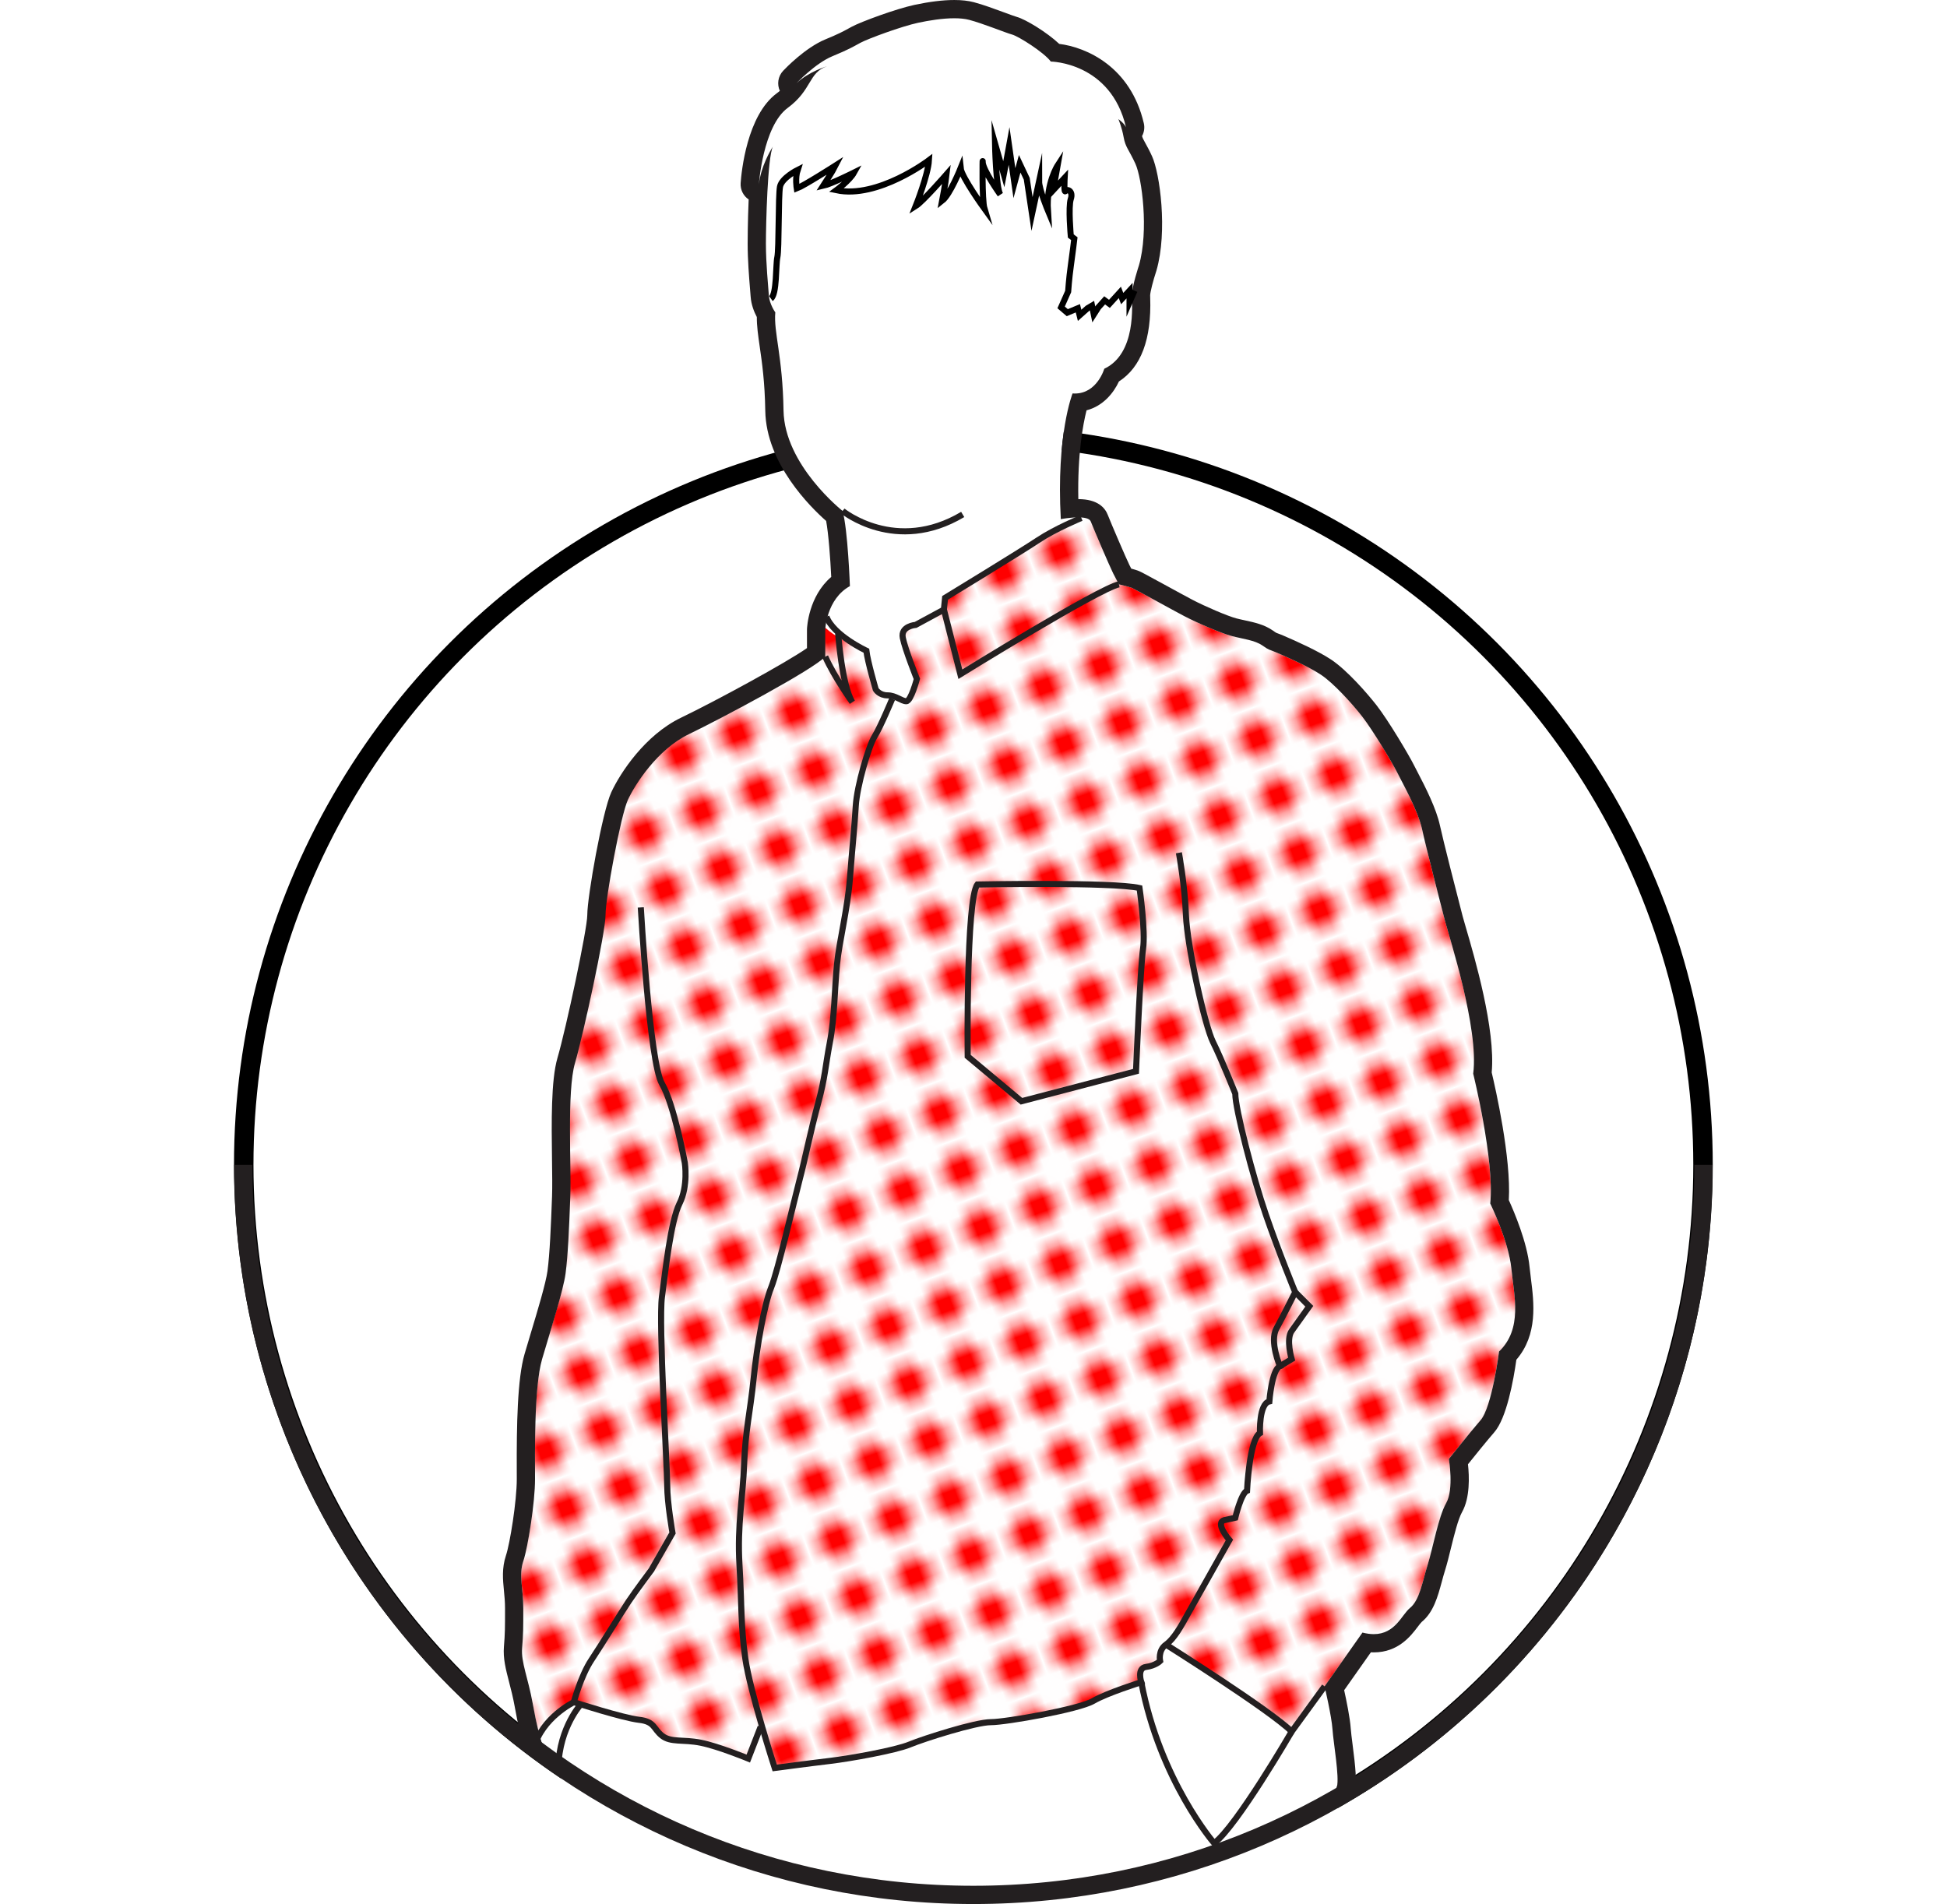 <?xml version="1.0" encoding="UTF-8" standalone="no"?>
<svg
   xmlns:dc="http://purl.org/dc/elements/1.1/"
   xmlns:cc="http://creativecommons.org/ns#"
   xmlns:rdf="http://www.w3.org/1999/02/22-rdf-syntax-ns#"
   xmlns:svg="http://www.w3.org/2000/svg"
   xmlns="http://www.w3.org/2000/svg"
   version="1.1"
   id="svg10845"
   height="195.603"
   width="200">
  <defs
     id="defs4809">
    <pattern
       id="polka"
       patternTransform="rotate(20)"
       height="5"
       width="5"
       patternUnits="userSpaceOnUse">
      <rect
         y="0"
         x="0"
         height="5"
         width="5"
         style="fill:#ffffff"
         id="polka__bg" />
      <circle
         cx="2"
         style="fill:#ff0000"
         cy="2"
         r="1.5"
         id="polka__inner" />
    </pattern>
    <clipPath
       id="clipPath488-5-9">
      <path
         id="path490-7-7"
         d="m 0,863.584 938.953,0 L 938.953,0 0,0 0,863.584 Z" />
    </clipPath>
    <clipPath
       id="clipPath564-0-3">
      <path
         id="path566-2-5"
         d="m 185.544,812.584 -1.499,-104.25 c 0,-33.137 27.029,-59.875 60.166,-59.875 l 0,0 c 33.137,0 60.166,26.988 60.166,60.125 l 0,0 0,104 -118.833,0 z" />
    </clipPath>
  </defs>
  <g
     style="display:inline"
     transform="translate(-282.081,-278.411)"
     id="layer1">
    <ellipse
       style="color:#000000;display:inline;overflow:visible;visibility:visible;opacity:1;fill:none;fill-opacity:1;fill-rule:nonzero;stroke:#000000;stroke-width:2;stroke-miterlimit:4;stroke-dasharray:none;stroke-opacity:1;marker:none;enable-background:accumulate"
       id="path6022"
       cx="382.068"
       cy="398.076"
       rx="74.951"
       ry="74.95" />
    <g
       id="g484"
       transform="matrix(1.25,0,0,-1.25,77.013,1283.807)">
      <g
         id="g486"
         clip-path="url(#clipPath488-5-9)">
        <g
           id="g35260">
          <g
             transform="translate(213.816,647.044)"
             id="g500">
            <path
               d="m 0,0 c 0,0 -0.29,2.317 -0.869,3.766 -0.579,1.448 -1.593,3.041 -2.028,4.344 -0.434,1.304 -0.579,2.897 -1.013,3.621 -0.435,0.724 -1.014,1.014 -1.304,2.173 -0.289,1.158 -0.386,1.255 -0.772,3.379 -0.386,2.124 -0.966,3.379 -0.869,4.538 0.096,1.158 0.096,1.641 0.096,3.283 0,1.641 -0.386,2.703 0,3.862 0.387,1.158 0.966,4.827 0.966,6.758 0,1.931 -0.097,7.531 0.579,9.849 0.676,2.317 1.738,5.599 1.931,7.048 0.193,1.448 0.29,3.669 0.386,6.276 0.097,2.606 -0.289,8.689 0.387,11.007 0.675,2.317 2.51,10.717 2.51,12.165 0,1.448 1.255,8.207 1.834,9.462 0.58,1.255 2.168,4.152 4.775,5.407 2.606,1.255 10.953,5.31 10.953,6.372 l 0,2.221 c 0,0 0.343,2.511 2.274,3.573 0,0 -0.046,4.658 -0.48,6.179 0,0 -4.718,3.765 -4.79,8.255 -0.073,4.49 -0.79,6.421 -0.645,8.062 0,0 -0.467,0.676 -0.516,1.4 -0.048,0.724 -0.233,2.607 -0.233,4.248 0,1.642 0.148,7.531 0.631,8.062 0,0 -1.012,-1.496 -1.205,-3.186 0,0 0.339,4.78 2.367,6.276 2.027,1.497 1.69,2.897 3.235,3.428 0,0 -1.497,-0.435 -2.511,-1.4 0,0 1.545,1.641 2.945,2.22 1.4,0.58 1.69,0.773 2.318,1.111 0.627,0.338 3.379,1.351 4.731,1.641 1.351,0.29 3.089,0.531 4.2,0.241 1.11,-0.289 2.993,-1.062 3.524,-1.206 0.531,-0.145 2.607,-1.449 3.186,-2.221 0,0 4.924,-0.048 6.179,-5.407 0,0 -0.096,0.29 -0.627,0.676 0,0 0.29,-0.676 0.434,-1.497 0.145,-0.82 0.435,-1.014 0.966,-2.172 0.531,-1.159 1.11,-5.504 0.29,-8.352 0,0 -0.58,-1.738 -0.58,-2.462 0,-0.724 0.386,-4.779 -2.269,-6.034 0,0 -0.627,-2.173 -2.607,-2.028 0,0 -1.351,-3.379 -0.965,-10.331 0,0 2.221,0.435 2.462,-0.193 0.241,-0.628 1.545,-3.669 1.834,-4.248 0.29,-0.58 0.483,-0.918 0.483,-0.918 0,0 0.821,-0.193 1.062,-0.289 0.241,-0.097 3.283,-1.787 4.297,-2.318 1.013,-0.531 2.993,-1.4 3.91,-1.641 0.917,-0.241 1.883,-0.338 2.51,-0.772 0.628,-0.435 0.483,-0.29 1.159,-0.58 0.676,-0.289 2.655,-1.158 3.669,-1.834 1.014,-0.676 2.51,-2.317 3.379,-3.428 0.869,-1.11 2.511,-3.862 2.897,-4.634 0.386,-0.773 1.69,-3.09 2.027,-4.635 0.338,-1.544 1.545,-6.227 1.883,-7.531 0.338,-1.303 2.8,-8.834 2.317,-12.552 0,0 1.762,-7.12 1.4,-10.668 0,0 1.521,-3.114 1.738,-5.359 0.218,-2.245 0.942,-4.924 -1.013,-6.807 0,0 -0.58,-4.562 -1.521,-5.648 -0.941,-1.086 -2.607,-3.186 -2.607,-3.186 0,0 0.434,-2.462 -0.217,-3.621 C 68.431,32.586 67.996,30.052 67.562,28.676 67.128,27.3 66.91,25.779 66.114,25.128 65.317,24.476 64.738,22.448 62.203,23.1 L 59.09,18.683 c 0,0 0.579,-2.462 0.651,-3.549 0.073,-1.086 0.58,-3.91 0.362,-4.706 -0.217,-0.797 0,-0.652 0.073,-2.1 0.072,-1.449 0.434,-2.68 0,-4.056 C 59.741,2.897 59.814,2.1 59.814,1.231 c 0,-0.869 -0.145,-0.796 -0.29,-1.883 -0.145,-1.086 0,-2.435 -0.29,-3.231 -0.289,-0.797 -1.593,-7.577 -1.593,-7.577 l -53.586,0 c 0,0 -2.245,2.145 -2.245,3.377 0,1.231 0.073,1.76 -0.362,3.353 C 1.014,-3.137 0,-1.086 0,0"
               id="path502"
               style="fill:#ffffff;fill-opacity:1;fill-rule:nonzero;stroke:none" />
          </g>
          <g
             transform="translate(276.019,670.144)"
             id="g504">
            <path
               d="m 0,0 c 2.535,-0.652 3.114,1.376 3.91,2.028 0.797,0.651 1.014,2.172 1.449,3.548 0.434,1.376 0.869,3.91 1.52,5.069 0.652,1.159 0.218,3.621 0.218,3.621 0,0 1.665,2.1 2.606,3.186 0.942,1.086 1.521,5.648 1.521,5.648 1.955,1.883 1.231,4.562 1.014,6.807 C 12.021,32.152 10.5,35.266 10.5,35.266 10.862,38.814 9.1,45.935 9.1,45.935 9.583,49.652 7.121,57.183 6.783,58.486 6.445,59.79 5.238,64.473 4.9,66.017 c -0.338,1.545 -1.641,3.862 -2.028,4.635 -0.386,0.772 -2.027,3.524 -2.896,4.634 -0.869,1.111 -2.366,2.752 -3.379,3.428 -1.014,0.676 -2.993,1.545 -3.669,1.834 -0.676,0.29 -0.531,0.145 -1.159,0.58 -0.628,0.434 -1.593,0.531 -2.51,0.772 -0.918,0.241 -2.897,1.11 -3.911,1.642 -1.013,0.531 -4.055,2.22 -4.296,2.317 -0.242,0.096 -1.062,0.289 -1.062,0.289 0,0 -0.193,0.338 -0.483,0.918 -0.29,0.579 -1.593,3.62 -1.835,4.248 -0.06,0.157 -0.244,0.248 -0.487,0.295 L -23.1,91.604 c 0,0 -2.124,-0.869 -3.572,-1.835 -1.449,-0.965 -7.628,-4.731 -7.628,-4.731 l -0.096,-0.965 -2.318,-1.256 c 0,0 -1.255,-0.096 -1.062,-1.062 0.193,-0.965 1.159,-3.379 1.159,-3.379 0,0 -0.483,-1.834 -0.869,-1.834 -0.386,0 -0.869,0.482 -1.545,0.482 -0.676,0 -0.965,0.483 -0.965,0.483 0,0 -0.676,2.317 -0.773,3.186 0,0 -3.297,1.188 -3.971,2.674 -0.138,-0.541 -0.901,-0.936 -0.901,-0.936 l 0,-2.22 c 0,-1.063 -7.847,-5.118 -10.454,-6.373 -2.607,-1.255 -4.068,-4.152 -4.647,-5.407 -0.58,-1.255 -1.648,-8.014 -1.648,-9.462 0,-1.448 -1.741,-9.848 -2.417,-12.165 -0.676,-2.318 -0.243,-8.4 -0.34,-11.007 -0.096,-2.607 -0.169,-4.828 -0.362,-6.276 -0.194,-1.448 -1.244,-4.731 -1.92,-7.048 -0.676,-2.318 -0.573,-7.918 -0.573,-9.849 0,-1.931 -0.577,-5.6 -0.963,-6.758 -0.386,-1.159 0.001,-2.221 0.001,-3.862 0,-1.642 0.001,-2.125 -0.095,-3.283 -0.097,-1.159 0.483,-2.414 0.869,-4.538 0.274,-1.504 0.402,-1.992 0.557,-2.56 0.989,1.768 2.823,2.656 2.823,2.656 0,0 4.055,-1.303 5.358,-1.448 1.304,-0.145 1.159,-0.724 1.883,-1.303 0.724,-0.58 1.738,-0.29 3.186,-0.58 1.449,-0.289 3.911,-1.303 3.911,-1.303 l 1.013,2.607 1.159,-3.38 c 0,0 2.897,0.387 4.538,0.58 1.641,0.193 5.407,0.869 6.565,1.352 1.159,0.482 5.407,1.834 6.663,1.834 1.255,0 7.241,1.062 8.4,1.738 1.158,0.676 3.958,1.545 3.958,1.545 0,0 -0.386,1.158 0.386,1.255 0.773,0.097 1.159,0.483 1.159,0.483 0,0 -0.193,0.869 0.483,1.351 0,0 8.593,-5.406 10.331,-7.144 L -3.114,-4.417 0,0 Z"
               id="path558"
               style="fill:url(#polka);fill-opacity:1;fill-rule:nonzero;stroke:none" />
          </g>
        </g>
      </g>
    </g>
    <g
       clip-path="url(#clipPath564-0-3)"
       id="g562"
       transform="matrix(1.25,0,0,-1.25,77.013,1283.807)">
      <g
         id="g35243">
        <path
           d="m 242.477,804.316 c -0.93,0 -2.038,-0.136 -3.293,-0.405 -1.489,-0.319 -4.366,-1.378 -5.128,-1.788 l -0.281,-0.153 c -0.441,-0.242 -0.79,-0.433 -1.899,-0.892 -1.65,-0.683 -3.282,-2.386 -3.463,-2.578 -0.43,-0.457 -0.519,-1.113 -0.272,-1.653 -0.078,-0.065 -0.161,-0.13 -0.251,-0.196 -2.459,-1.816 -2.906,-6.464 -2.971,-7.377 -0.039,-0.554 0.228,-1.06 0.659,-1.35 -0.081,-1.843 -0.083,-3.492 -0.083,-3.632 0,-1.336 0.118,-2.776 0.196,-3.729 0.021,-0.252 0.038,-0.463 0.049,-0.619 0.045,-0.675 0.295,-1.279 0.509,-1.683 -0.006,-0.741 0.104,-1.503 0.236,-2.422 0.187,-1.293 0.42,-2.902 0.458,-5.281 0.07,-4.342 3.731,-7.936 5.002,-9.054 0.195,-1.056 0.344,-3.074 0.419,-4.602 -1.866,-1.593 -1.988,-4.148 -1.992,-4.269 -0.001,-0.02 -0.001,-0.039 -0.001,-0.058 l 0,-1.521 c -1.68,-1.184 -7.476,-4.336 -10.351,-5.721 -2.946,-1.418 -4.989,-4.52 -5.732,-6.129 -0.727,-1.576 -1.972,-8.565 -1.972,-10.091 0,-1.15 -1.739,-9.304 -2.451,-11.746 -0.535,-1.834 -0.489,-5.291 -0.448,-8.341 0.016,-1.174 0.031,-2.282 0.003,-3.03 -0.09,-2.428 -0.186,-4.723 -0.374,-6.133 -0.133,-0.993 -0.815,-3.26 -1.364,-5.081 -0.184,-0.611 -0.362,-1.204 -0.52,-1.746 -0.59,-2.022 -0.657,-5.816 -0.641,-9.615 l 0.002,-0.653 c 0,-1.83 -0.563,-5.305 -0.889,-6.284 -0.348,-1.043 -0.256,-1.985 -0.167,-2.897 0.044,-0.452 0.09,-0.919 0.09,-1.44 0,-1.625 0,-2.061 -0.091,-3.158 -0.08,-0.959 0.152,-1.858 0.421,-2.899 0.153,-0.588 0.325,-1.255 0.466,-2.032 0.295,-1.618 0.43,-2.115 0.601,-2.743 0.057,-0.209 0.118,-0.434 0.193,-0.732 0.276,-1.105 0.775,-1.703 1.139,-2.141 0.138,-0.166 0.248,-0.297 0.333,-0.439 0.124,-0.206 0.286,-0.951 0.394,-1.443 0.128,-0.587 0.273,-1.252 0.483,-1.88 0.273,-0.819 0.719,-1.687 1.15,-2.528 0.329,-0.642 0.67,-1.305 0.908,-1.9 0.398,-0.995 0.676,-2.665 0.764,-3.32 0.032,-0.925 0.448,-2.084 0.889,-3.308 0.227,-0.634 0.463,-1.289 0.61,-1.827 0.323,-1.185 0.319,-1.692 0.311,-2.613 l -0.002,-0.468 c 0,-1.647 1.854,-3.799 2.651,-4.647 0.284,-0.302 0.68,-0.473 1.094,-0.473 l 53.586,0 c 0.723,0 1.343,0.515 1.475,1.226 0.616,3.323 1.357,7.07 1.531,7.59 0.255,0.702 0.275,1.568 0.295,2.485 0.011,0.464 0.022,0.945 0.069,1.297 0.051,0.387 0.099,0.579 0.145,0.766 0.092,0.374 0.157,0.687 0.157,1.315 l -0.002,0.339 c -0.007,0.712 -0.013,1.275 0.295,2.251 0.409,1.294 0.279,2.468 0.165,3.504 -0.041,0.37 -0.08,0.719 -0.098,1.077 -0.033,0.678 -0.097,1.064 -0.14,1.32 -0.01,0.064 -0.021,0.115 -0.024,0.165 0.005,0.013 0.02,0.069 0.041,0.146 0.213,0.779 0.081,1.983 -0.161,3.874 -0.068,0.531 -0.132,1.032 -0.151,1.327 -0.056,0.84 -0.352,2.279 -0.539,3.13 l 2.196,3.115 c 0.08,-0.004 0.158,-0.007 0.236,-0.007 2.022,0 3.056,1.365 3.611,2.098 0.11,0.145 0.26,0.343 0.324,0.399 0.975,0.798 1.322,2.077 1.658,3.315 0.084,0.312 0.17,0.63 0.268,0.94 0.162,0.513 0.315,1.134 0.476,1.793 0.264,1.071 0.591,2.405 0.922,2.992 0.657,1.17 0.593,2.922 0.484,3.924 0.546,0.683 1.533,1.906 2.166,2.636 1.011,1.167 1.57,4.259 1.81,5.955 1.779,2.07 1.446,4.694 1.199,6.642 -0.042,0.335 -0.084,0.665 -0.115,0.985 -0.196,2.02 -1.272,4.543 -1.705,5.492 0.202,3.47 -1.095,9.181 -1.406,10.489 0.325,3.54 -1.393,9.419 -2.139,11.969 -0.114,0.389 -0.2,0.685 -0.246,0.861 -0.557,2.149 -1.578,6.141 -1.87,7.476 -0.3,1.374 -1.143,3.053 -1.91,4.519 -0.098,0.188 -0.181,0.346 -0.241,0.466 -0.394,0.788 -2.094,3.658 -3.057,4.888 -0.769,0.983 -2.42,2.879 -3.728,3.751 -1.058,0.705 -2.904,1.534 -3.911,1.965 -0.244,0.105 -0.396,0.161 -0.512,0.203 l -0.085,0.032 c -0.06,0.032 -0.142,0.091 -0.298,0.199 -0.701,0.485 -1.508,0.66 -2.289,0.829 -0.23,0.05 -0.463,0.1 -0.694,0.16 -0.752,0.199 -2.606,1.002 -3.596,1.52 -0.447,0.234 -1.292,0.696 -2.113,1.145 -1.81,0.988 -2.135,1.162 -2.322,1.236 -0.148,0.06 -0.376,0.127 -0.611,0.191 -0.046,0.088 -0.096,0.187 -0.149,0.294 -0.255,0.51 -1.537,3.492 -1.777,4.116 -0.227,0.592 -0.832,1.297 -2.423,1.301 -0.071,3.69 0.379,6.117 0.676,7.297 1.376,0.357 2.232,1.445 2.661,2.371 1.818,1.171 2.683,3.479 2.571,6.872 -0.003,0.087 -0.005,0.157 -0.005,0.207 0.004,0.261 0.243,1.21 0.502,1.988 0.007,0.019 0.013,0.039 0.018,0.059 0.928,3.22 0.281,7.978 -0.367,9.392 -0.221,0.482 -0.403,0.811 -0.549,1.075 -0.157,0.285 -0.225,0.408 -0.269,0.576 0.17,0.313 0.23,0.687 0.143,1.059 -1.088,4.642 -4.702,6.235 -6.949,6.517 -1.016,0.955 -2.763,2.019 -3.483,2.216 -0.147,0.04 -0.604,0.208 -1.007,0.357 -0.797,0.294 -1.79,0.66 -2.533,0.854 -0.463,0.12 -0.986,0.179 -1.6,0.179 m 0,-1.5 c 0.449,0 0.867,-0.038 1.221,-0.131 1.111,-0.289 2.993,-1.062 3.524,-1.206 0.531,-0.145 2.607,-1.449 3.187,-2.221 0,0 4.924,-0.049 6.179,-5.407 0,0 -0.097,0.289 -0.628,0.676 0,0 0.29,-0.676 0.435,-1.497 0.145,-0.821 0.434,-1.014 0.965,-2.172 0.531,-1.159 1.111,-5.504 0.29,-8.352 0,0 -0.579,-1.738 -0.579,-2.462 0,-0.724 0.386,-4.779 -2.269,-6.034 0,0 -0.588,-2.035 -2.42,-2.035 -0.061,0 -0.123,0.002 -0.187,0.007 0,0 -1.352,-3.38 -0.966,-10.331 0,0 0.749,0.146 1.424,0.146 0.488,0 0.937,-0.076 1.038,-0.339 0.242,-0.628 1.545,-3.669 1.835,-4.249 0.29,-0.579 0.483,-0.917 0.483,-0.917 0,0 0.82,-0.193 1.062,-0.289 0.241,-0.097 3.282,-1.787 4.296,-2.318 1.014,-0.531 2.993,-1.4 3.911,-1.641 0.917,-0.241 1.882,-0.338 2.51,-0.772 0.628,-0.435 0.483,-0.29 1.159,-0.58 0.676,-0.289 2.655,-1.158 3.669,-1.834 1.013,-0.676 2.51,-2.318 3.379,-3.428 0.869,-1.11 2.51,-3.862 2.896,-4.634 0.387,-0.773 1.69,-3.09 2.028,-4.635 0.338,-1.545 1.545,-6.227 1.883,-7.531 0.338,-1.303 2.8,-8.834 2.317,-12.552 0,0 1.762,-7.12 1.4,-10.669 0,0 1.521,-3.113 1.738,-5.358 0.217,-2.245 0.941,-4.924 -1.014,-6.807 0,0 -0.579,-4.562 -1.521,-5.648 -0.941,-1.086 -2.606,-3.187 -2.606,-3.187 0,0 0.434,-2.462 -0.218,-3.62 -0.651,-1.159 -1.086,-3.693 -1.52,-5.069 -0.435,-1.376 -0.652,-2.897 -1.449,-3.549 -0.688,-0.563 -1.215,-2.155 -2.982,-2.155 -0.277,0 -0.584,0.04 -0.928,0.128 l -3.114,-4.417 c 0,0 0.58,-2.462 0.652,-3.549 0.072,-1.086 0.579,-3.91 0.362,-4.707 -0.217,-0.796 0,-0.651 0.072,-2.1 0.073,-1.448 0.435,-2.679 0,-4.055 -0.434,-1.376 -0.362,-2.172 -0.362,-3.041 0,-0.869 -0.144,-0.797 -0.289,-1.883 -0.145,-1.086 0,-2.679 -0.29,-3.476 -0.29,-0.796 -1.593,-7.82 -1.593,-7.82 l -53.586,0 c 0,0 -2.245,2.389 -2.245,3.62 0,1.231 0.072,1.883 -0.362,3.476 -0.435,1.593 -1.448,3.766 -1.448,4.852 0,0 -0.29,2.317 -0.869,3.765 -0.58,1.449 -1.594,3.042 -2.028,4.345 -0.435,1.304 -0.579,2.897 -1.014,3.621 -0.434,0.724 -1.014,1.014 -1.303,2.172 -0.29,1.159 -0.386,1.256 -0.773,3.38 -0.386,2.124 -0.965,3.379 -0.869,4.537 0.097,1.159 0.097,1.642 0.097,3.283 0,1.642 -0.386,2.704 0,3.863 0.386,1.158 0.966,4.827 0.966,6.758 0,1.931 -0.097,7.531 0.579,9.848 0.676,2.318 1.738,5.6 1.931,7.049 0.193,1.448 0.289,3.669 0.386,6.275 0.097,2.607 -0.29,8.69 0.386,11.007 0.676,2.318 2.511,10.718 2.511,12.166 0,1.448 1.255,8.207 1.834,9.462 0.579,1.255 2.414,4.152 5.021,5.407 2.607,1.255 10.234,5.31 11.2,6.372 l 0,2.221 c 0,0 0.096,2.51 2.027,3.572 0,0 -0.169,4.659 -0.603,6.18 0,0 -4.779,3.765 -4.852,8.255 -0.072,4.49 -0.821,6.421 -0.676,8.062 0,0 -0.483,0.676 -0.531,1.4 -0.048,0.724 -0.241,2.607 -0.241,4.248 0,1.58 0.134,7.097 0.575,7.981 0.033,0.053 0.052,0.081 0.052,0.081 -0.017,-0.02 -0.035,-0.047 -0.052,-0.081 -0.211,-0.334 -0.988,-1.648 -1.154,-3.105 0,0 0.337,4.779 2.365,6.276 2.028,1.497 1.69,2.897 3.235,3.428 0,0 -1.497,-0.435 -2.511,-1.4 0,0 1.545,1.641 2.945,2.22 1.4,0.58 1.69,0.773 2.317,1.111 0.628,0.337 3.38,1.351 4.731,1.641 0.921,0.197 2.021,0.372 2.979,0.372"
           id="path614"
           style="fill:#231f20;fill-opacity:1;fill-rule:nonzero;stroke:none" />
        <g
           id="g35228">
          <path
             style="fill:none;stroke:#231f20;stroke-width:0.5;stroke-linecap:butt;stroke-linejoin:miter;stroke-miterlimit:4;stroke-dasharray:none;stroke-opacity:1"
             id="path570"
             d="m 233.295,762.327 c 0,0 4.369,-3.572 9.872,-0.29" />
          <path
             style="fill:none;stroke:#000000;stroke-width:0.5;stroke-linecap:butt;stroke-linejoin:miter;stroke-miterlimit:10;stroke-dasharray:none;stroke-opacity:1"
             id="path574"
             d="m 257.288,780.43 -0.41,-0.941 0,0.941 -0.604,-0.652 -0.193,0.507 -0.857,-0.941 -0.392,0.289 -0.522,-0.579 -0.369,-0.579 -0.149,0.724 -0.364,-0.217 -0.653,-0.58 -0.145,0.58 -0.869,-0.362 -0.507,0.434 0.579,1.304 c 0,0 0.072,1.086 0.217,2.1 0.145,1.013 0.29,2.244 0.29,2.244 l -0.29,0.218 c 0,0 -0.217,2.389 0,3.041 0.217,0.652 -0.289,0.869 -0.434,0.652 -0.145,-0.217 -0.073,1.086 -0.073,1.086 l -0.941,-1.014 0.362,2.028 c 0,0 -0.941,-1.449 -0.797,-3.693 0,0 -0.724,1.738 -0.724,2.389 l -0.579,-2.679 -0.434,2.897 -0.58,1.231 -0.434,-1.594 -0.435,3.042 c 0,0 -0.289,-1.593 -0.434,-2.317 l -0.724,2.534 c 0,0 0.072,-3.621 0.434,-4.2 0,0 -1.448,2.028 -1.448,2.679 0,0.652 -0.073,-3.113 0.145,-3.838 0,0 -1.883,2.607 -1.956,3.331 0,0 -0.868,-2.172 -1.52,-2.679 0,0 0.289,1.521 0.362,2.173 0,0 -1.955,-2.245 -2.535,-2.607 0,0 1.014,2.534 1.087,3.765 0,0 -4.2,-3.186 -7.604,-2.462 0,0 1.086,0.797 1.448,1.448 0,0 -1.882,-0.941 -2.534,-1.086 0,0 0.796,1.231 1.014,1.666 0,0 -2.607,-1.666 -3.186,-1.883 0,0 -0.145,0.869 0.072,1.521 0,0 -1.304,-0.652 -1.448,-1.376 -0.145,-0.724 -0.073,-5.141 -0.218,-5.793 -0.144,-0.652 -0.024,-3.042 -0.531,-3.404" />
          <path
             style="fill:none;stroke:#231f20;stroke-width:0.5;stroke-linecap:butt;stroke-linejoin:miter;stroke-miterlimit:4;stroke-dasharray:none;stroke-opacity:1"
             id="path578"
             d="m 237.374,746.879 c 0,0 -0.965,-2.317 -1.448,-3.09 -0.483,-0.772 -1.449,-4.055 -1.545,-5.696 -0.097,-1.642 -0.29,-3.476 -0.483,-5.987 -0.193,-2.51 -0.869,-5.117 -1.062,-7.048 -0.193,-1.931 -0.193,-4.345 -0.579,-6.372 -0.387,-2.028 -0.387,-2.897 -0.966,-5.021 -0.579,-2.124 -1.062,-4.538 -1.545,-6.372 -0.482,-1.835 -1.738,-7.338 -2.317,-8.786 -0.579,-1.449 -1.159,-4.732 -1.448,-7.532 -0.29,-2.799 -0.676,-4.248 -0.773,-6.951 -0.096,-2.704 -0.579,-5.021 -0.386,-8.304 0.193,-3.283 0.097,-5.02 0.483,-7.724 0.386,-2.703 2.414,-8.979 2.414,-8.979 0,0 2.896,0.386 4.538,0.579 1.641,0.193 5.407,0.869 6.565,1.352 1.159,0.483 5.407,1.834 6.662,1.834 1.255,0 7.242,1.062 8.4,1.738 1.159,0.676 3.959,1.545 3.959,1.545 0,0 -0.386,1.159 0.386,1.255 0.773,0.097 1.159,0.483 1.159,0.483 0,0 -0.193,0.869 0.483,1.352 0.675,0.482 1.255,1.545 1.737,2.414 0.483,0.868 3.476,6.179 3.476,6.179 0,0 -1.255,1.448 -0.386,1.641 l 0.869,0.193 c 0,0 0.483,2.028 0.966,2.221 0,0 0.193,4.248 1.062,4.731 0,0 -0.097,2.414 0.772,2.607 0,0 0.193,2.607 0.869,2.897 0,0 -0.869,2.027 -0.29,3.089 0.58,1.062 1.545,2.993 1.545,2.993 0,0 -1.352,3.283 -2.413,6.373 -1.063,3.089 -2.511,8.689 -2.511,9.945 0,0 -1.158,2.896 -1.834,4.248 -0.676,1.352 -2.125,7.917 -2.221,10.427 -0.097,2.511 -0.579,5.118 -0.579,5.118" />
          <path
             style="fill:none;stroke:#231f20;stroke-width:0.5;stroke-linecap:butt;stroke-linejoin:miter;stroke-miterlimit:4;stroke-dasharray:none;stroke-opacity:1"
             id="path582"
             d="m 226.561,662.396 -1.014,-2.607 c 0,0 -2.462,1.014 -3.91,1.303 -1.448,0.29 -2.462,0 -3.186,0.58 -0.724,0.579 -0.58,1.158 -1.883,1.303 -1.304,0.145 -5.359,1.449 -5.359,1.449 0,0 0.58,2.172 1.449,3.475 0.868,1.304 2.462,3.911 3.041,4.78 0.579,0.869 1.883,2.607 1.883,2.607 l 1.738,3.041 c 0,0 -0.435,2.462 -0.435,3.91 0,1.449 -0.724,13.324 -0.434,15.497 0.289,2.172 0.724,6.227 1.448,7.676 0.724,1.448 0.434,3.331 0.434,3.331 0,0 -0.869,4.779 -1.882,6.517 -1.014,1.738 -1.738,14.483 -1.738,14.483" />
          <path
             style="fill:none;stroke:#231f20;stroke-width:0.5;stroke-linecap:butt;stroke-linejoin:miter;stroke-miterlimit:4;stroke-dasharray:none;stroke-opacity:1"
             id="path586"
             d="m 269.236,692.037 0.965,0.579 c 0,0 -0.482,1.642 0,2.318 0.483,0.675 1.449,2.027 1.449,2.027 l -1.159,1.159" />
          <path
             style="fill:none;stroke:#231f20;stroke-width:0.5;stroke-linecap:butt;stroke-linejoin:miter;stroke-miterlimit:4;stroke-dasharray:none;stroke-opacity:1"
             id="path590"
             d="m 232.933,752.261 c 0,0 0.29,-4.2 1.159,-5.648 0,0 -1.473,2.052 -2.221,3.741" />
          <path
             style="fill:none;stroke:#231f20;stroke-width:0.5;stroke-linecap:butt;stroke-linejoin:miter;stroke-miterlimit:4;stroke-dasharray:none;stroke-opacity:1"
             id="path594"
             d="m 244.374,731.624 c 0,0 11.152,0.217 13.324,-0.29 0,0 0.507,-3.548 0.29,-4.996 -0.217,-1.448 -0.579,-10.066 -0.579,-10.066 l -9.414,-2.462 -4.418,3.693 c 0,0 -0.144,12.89 0.797,14.121 z" />
          <path
             style="fill:none;stroke:#231f20;stroke-width:0.5;stroke-linecap:butt;stroke-linejoin:miter;stroke-miterlimit:4;stroke-dasharray:none;stroke-opacity:1"
             id="path598"
             d="m 259.871,669.154 c 0,0 8.593,-5.407 10.331,-7.145 l 2.703,3.717" />
          <path
             style="fill:none;stroke:#231f20;stroke-width:0.5;stroke-linecap:butt;stroke-linejoin:miter;stroke-miterlimit:4;stroke-dasharray:none;stroke-opacity:1"
             id="path602"
             d="m 270.202,662.01 c 0,0 -4.538,-7.821 -6.372,-9.172 0,0 -4.442,5.117 -5.987,13.227" />
          <path
             style="fill:none;stroke:#231f20;stroke-width:0.5;stroke-linecap:butt;stroke-linejoin:miter;stroke-miterlimit:4;stroke-dasharray:none;stroke-opacity:1"
             id="path606"
             d="m 211.692,664.134 c 0,0 -1.931,-2.221 -1.738,-5.697" />
          <path
             style="fill:none;stroke:#231f20;stroke-width:0.5;stroke-linecap:butt;stroke-linejoin:miter;stroke-miterlimit:4;stroke-dasharray:none;stroke-opacity:1"
             id="path610"
             d="m 211.209,664.423 c 0,0 -2.607,-1.255 -3.283,-3.766" />
          <path
             style="fill:none;stroke:#231f20;stroke-width:0.5;stroke-linecap:butt;stroke-linejoin:miter;stroke-miterlimit:4;stroke-dasharray:none;stroke-opacity:1"
             id="path618"
             d="m 252.919,761.748 c 0,0 -2.124,-0.869 -3.572,-1.834 -1.449,-0.966 -7.628,-4.731 -7.628,-4.731 l -0.097,-0.966 -2.317,-1.255 c 0,0 -1.255,-0.097 -1.062,-1.062 0.193,-0.966 1.159,-3.38 1.159,-3.38 0,0 -0.483,-1.834 -0.869,-1.834 -0.386,0 -0.869,0.483 -1.545,0.483 -0.676,0 -0.965,0.483 -0.965,0.483 0,0 -0.676,2.317 -0.773,3.186 0,0 -2.703,1.255 -3.283,2.8" />
          <path
             style="fill:none;stroke:#231f20;stroke-width:0.5;stroke-linecap:butt;stroke-linejoin:miter;stroke-miterlimit:4;stroke-dasharray:none;stroke-opacity:1"
             id="path622"
             d="m 241.623,754.217 1.352,-5.31 c 0,0 11.393,7.048 13.034,7.386" />
        </g>
      </g>
    </g>
    <g
       id="g632"
       transform="matrix(1.25,0,0,-1.25,457.068,398.076)">
      <path
         style="fill:none;stroke:#231f20;stroke-width:1.5;stroke-linecap:butt;stroke-linejoin:miter;stroke-miterlimit:4;stroke-dasharray:none;stroke-opacity:1"
         id="path634"
         d="m 0,0 c 0,-33.137 -26.863,-60 -60,-60 -33.137,0 -60,26.863 -60,60" />
    </g>
  </g>
</svg>
